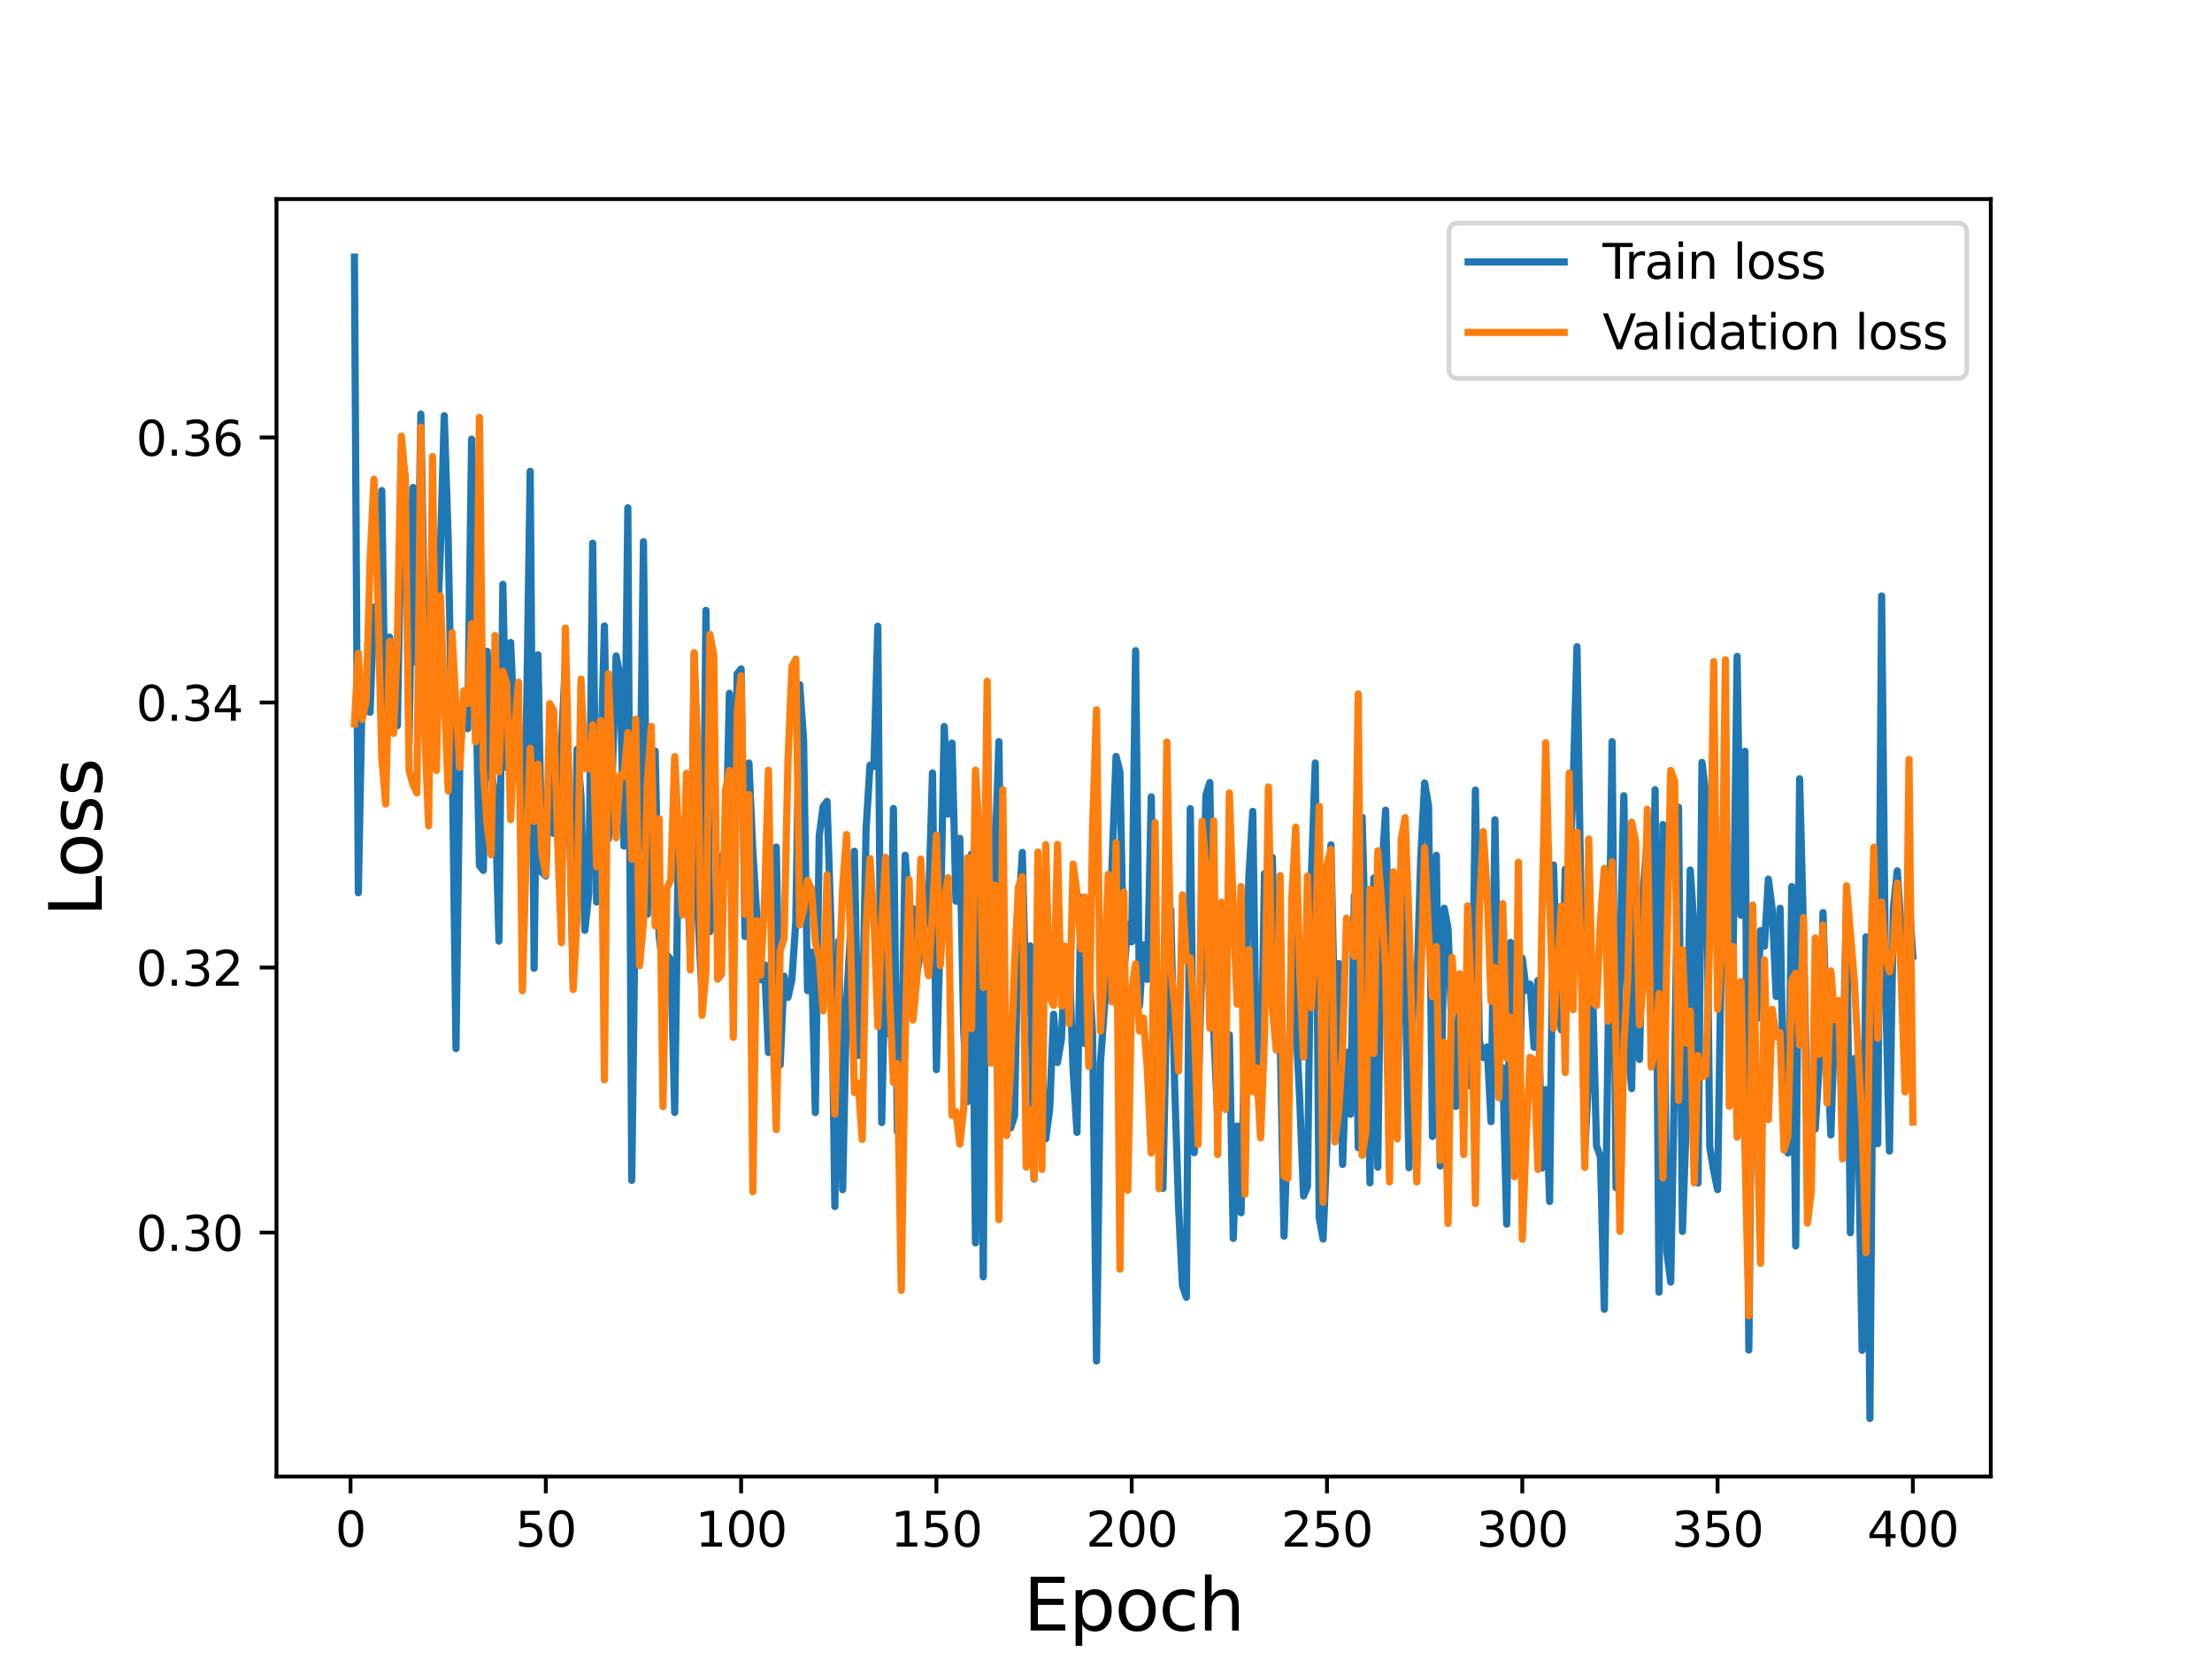 <?xml version="1.0" encoding="utf-8" standalone="no"?>
<!DOCTYPE svg PUBLIC "-//W3C//DTD SVG 1.1//EN"
  "http://www.w3.org/Graphics/SVG/1.1/DTD/svg11.dtd">
<svg height="345.6pt" version="1.1" viewBox="0 0 460.8 345.6" width="460.8pt" xmlns="http://www.w3.org/2000/svg" xmlns:xlink="http://www.w3.org/1999/xlink">
 <defs>
  <style type="text/css">*{stroke-linecap:butt;stroke-linejoin:round;}</style>
 </defs>
 <g id="figure_1">
  <g id="patch_1">
   <path d="M 0 345.6 
L 460.8 345.6 
L 460.8 0 
L 0 0 
z
" style="fill:#ffffff;"/>
  </g>
  <g id="axes_1">
   <g id="patch_2">
    <path d="M 57.6 307.584 
L 414.72 307.584 
L 414.72 41.472 
L 57.6 41.472 
z
" style="fill:#ffffff;"/>
   </g>
   <g id="matplotlib.axis_1">
    <g id="xtick_1">
     <g id="line2d_1">
      <defs>
       <path d="M 0 0 
L 0 3.5 
" id="md6da729da4" style="stroke:#000000;stroke-width:0.8;"/>
      </defs>
      <g>
       <use style="stroke:#000000;stroke-width:0.8;" x="73.019" xlink:href="#md6da729da4" y="307.584"/>
      </g>
     </g>
     <g id="text_1">
      <!-- 0 -->
      <g transform="translate(69.838 322.182)scale(0.1 -0.1)">
       <defs>
        <path d="M 2034 4250 
Q 1547 4250 1301 3770 
Q 1056 3291 1056 2328 
Q 1056 1369 1301 889 
Q 1547 409 2034 409 
Q 2525 409 2770 889 
Q 3016 1369 3016 2328 
Q 3016 3291 2770 3770 
Q 2525 4250 2034 4250 
z
M 2034 4750 
Q 2819 4750 3233 4129 
Q 3647 3509 3647 2328 
Q 3647 1150 3233 529 
Q 2819 -91 2034 -91 
Q 1250 -91 836 529 
Q 422 1150 422 2328 
Q 422 3509 836 4129 
Q 1250 4750 2034 4750 
z
" id="DejaVuSans-30" transform="scale(0.016)"/>
       </defs>
       <use xlink:href="#DejaVuSans-30"/>
      </g>
     </g>
    </g>
    <g id="xtick_2">
     <g id="line2d_2">
      <g>
       <use style="stroke:#000000;stroke-width:0.8;" x="113.703" xlink:href="#md6da729da4" y="307.584"/>
      </g>
     </g>
     <g id="text_2">
      <!-- 50 -->
      <g transform="translate(107.34 322.182)scale(0.1 -0.1)">
       <defs>
        <path d="M 691 4666 
L 3169 4666 
L 3169 4134 
L 1269 4134 
L 1269 2991 
Q 1406 3038 1543 3061 
Q 1681 3084 1819 3084 
Q 2600 3084 3056 2656 
Q 3513 2228 3513 1497 
Q 3513 744 3044 326 
Q 2575 -91 1722 -91 
Q 1428 -91 1123 -41 
Q 819 9 494 109 
L 494 744 
Q 775 591 1075 516 
Q 1375 441 1709 441 
Q 2250 441 2565 725 
Q 2881 1009 2881 1497 
Q 2881 1984 2565 2268 
Q 2250 2553 1709 2553 
Q 1456 2553 1204 2497 
Q 953 2441 691 2322 
L 691 4666 
z
" id="DejaVuSans-35" transform="scale(0.016)"/>
       </defs>
       <use xlink:href="#DejaVuSans-35"/>
       <use x="63.623" xlink:href="#DejaVuSans-30"/>
      </g>
     </g>
    </g>
    <g id="xtick_3">
     <g id="line2d_3">
      <g>
       <use style="stroke:#000000;stroke-width:0.8;" x="154.386" xlink:href="#md6da729da4" y="307.584"/>
      </g>
     </g>
     <g id="text_3">
      <!-- 100 -->
      <g transform="translate(144.842 322.182)scale(0.1 -0.1)">
       <defs>
        <path d="M 794 531 
L 1825 531 
L 1825 4091 
L 703 3866 
L 703 4441 
L 1819 4666 
L 2450 4666 
L 2450 531 
L 3481 531 
L 3481 0 
L 794 0 
L 794 531 
z
" id="DejaVuSans-31" transform="scale(0.016)"/>
       </defs>
       <use xlink:href="#DejaVuSans-31"/>
       <use x="63.623" xlink:href="#DejaVuSans-30"/>
       <use x="127.246" xlink:href="#DejaVuSans-30"/>
      </g>
     </g>
    </g>
    <g id="xtick_4">
     <g id="line2d_4">
      <g>
       <use style="stroke:#000000;stroke-width:0.8;" x="195.07" xlink:href="#md6da729da4" y="307.584"/>
      </g>
     </g>
     <g id="text_4">
      <!-- 150 -->
      <g transform="translate(185.526 322.182)scale(0.1 -0.1)">
       <use xlink:href="#DejaVuSans-31"/>
       <use x="63.623" xlink:href="#DejaVuSans-35"/>
       <use x="127.246" xlink:href="#DejaVuSans-30"/>
      </g>
     </g>
    </g>
    <g id="xtick_5">
     <g id="line2d_5">
      <g>
       <use style="stroke:#000000;stroke-width:0.8;" x="235.753" xlink:href="#md6da729da4" y="307.584"/>
      </g>
     </g>
     <g id="text_5">
      <!-- 200 -->
      <g transform="translate(226.209 322.182)scale(0.1 -0.1)">
       <defs>
        <path d="M 1228 531 
L 3431 531 
L 3431 0 
L 469 0 
L 469 531 
Q 828 903 1448 1529 
Q 2069 2156 2228 2338 
Q 2531 2678 2651 2914 
Q 2772 3150 2772 3378 
Q 2772 3750 2511 3984 
Q 2250 4219 1831 4219 
Q 1534 4219 1204 4116 
Q 875 4013 500 3803 
L 500 4441 
Q 881 4594 1212 4672 
Q 1544 4750 1819 4750 
Q 2544 4750 2975 4387 
Q 3406 4025 3406 3419 
Q 3406 3131 3298 2873 
Q 3191 2616 2906 2266 
Q 2828 2175 2409 1742 
Q 1991 1309 1228 531 
z
" id="DejaVuSans-32" transform="scale(0.016)"/>
       </defs>
       <use xlink:href="#DejaVuSans-32"/>
       <use x="63.623" xlink:href="#DejaVuSans-30"/>
       <use x="127.246" xlink:href="#DejaVuSans-30"/>
      </g>
     </g>
    </g>
    <g id="xtick_6">
     <g id="line2d_6">
      <g>
       <use style="stroke:#000000;stroke-width:0.8;" x="276.437" xlink:href="#md6da729da4" y="307.584"/>
      </g>
     </g>
     <g id="text_6">
      <!-- 250 -->
      <g transform="translate(266.893 322.182)scale(0.1 -0.1)">
       <use xlink:href="#DejaVuSans-32"/>
       <use x="63.623" xlink:href="#DejaVuSans-35"/>
       <use x="127.246" xlink:href="#DejaVuSans-30"/>
      </g>
     </g>
    </g>
    <g id="xtick_7">
     <g id="line2d_7">
      <g>
       <use style="stroke:#000000;stroke-width:0.8;" x="317.12" xlink:href="#md6da729da4" y="307.584"/>
      </g>
     </g>
     <g id="text_7">
      <!-- 300 -->
      <g transform="translate(307.576 322.182)scale(0.1 -0.1)">
       <defs>
        <path d="M 2597 2516 
Q 3050 2419 3304 2112 
Q 3559 1806 3559 1356 
Q 3559 666 3084 287 
Q 2609 -91 1734 -91 
Q 1441 -91 1130 -33 
Q 819 25 488 141 
L 488 750 
Q 750 597 1062 519 
Q 1375 441 1716 441 
Q 2309 441 2620 675 
Q 2931 909 2931 1356 
Q 2931 1769 2642 2001 
Q 2353 2234 1838 2234 
L 1294 2234 
L 1294 2753 
L 1863 2753 
Q 2328 2753 2575 2939 
Q 2822 3125 2822 3475 
Q 2822 3834 2567 4026 
Q 2313 4219 1838 4219 
Q 1578 4219 1281 4162 
Q 984 4106 628 3988 
L 628 4550 
Q 988 4650 1302 4700 
Q 1616 4750 1894 4750 
Q 2613 4750 3031 4423 
Q 3450 4097 3450 3541 
Q 3450 3153 3228 2886 
Q 3006 2619 2597 2516 
z
" id="DejaVuSans-33" transform="scale(0.016)"/>
       </defs>
       <use xlink:href="#DejaVuSans-33"/>
       <use x="63.623" xlink:href="#DejaVuSans-30"/>
       <use x="127.246" xlink:href="#DejaVuSans-30"/>
      </g>
     </g>
    </g>
    <g id="xtick_8">
     <g id="line2d_8">
      <g>
       <use style="stroke:#000000;stroke-width:0.8;" x="357.804" xlink:href="#md6da729da4" y="307.584"/>
      </g>
     </g>
     <g id="text_8">
      <!-- 350 -->
      <g transform="translate(348.26 322.182)scale(0.1 -0.1)">
       <use xlink:href="#DejaVuSans-33"/>
       <use x="63.623" xlink:href="#DejaVuSans-35"/>
       <use x="127.246" xlink:href="#DejaVuSans-30"/>
      </g>
     </g>
    </g>
    <g id="xtick_9">
     <g id="line2d_9">
      <g>
       <use style="stroke:#000000;stroke-width:0.8;" x="398.487" xlink:href="#md6da729da4" y="307.584"/>
      </g>
     </g>
     <g id="text_9">
      <!-- 400 -->
      <g transform="translate(388.944 322.182)scale(0.1 -0.1)">
       <defs>
        <path d="M 2419 4116 
L 825 1625 
L 2419 1625 
L 2419 4116 
z
M 2253 4666 
L 3047 4666 
L 3047 1625 
L 3713 1625 
L 3713 1100 
L 3047 1100 
L 3047 0 
L 2419 0 
L 2419 1100 
L 313 1100 
L 313 1709 
L 2253 4666 
z
" id="DejaVuSans-34" transform="scale(0.016)"/>
       </defs>
       <use xlink:href="#DejaVuSans-34"/>
       <use x="63.623" xlink:href="#DejaVuSans-30"/>
       <use x="127.246" xlink:href="#DejaVuSans-30"/>
      </g>
     </g>
    </g>
    <g id="text_10">
     <!-- Epoch -->
     <g transform="translate(213.194 339.66)scale(0.15 -0.15)">
      <defs>
       <path d="M 628 4666 
L 3578 4666 
L 3578 4134 
L 1259 4134 
L 1259 2753 
L 3481 2753 
L 3481 2222 
L 1259 2222 
L 1259 531 
L 3634 531 
L 3634 0 
L 628 0 
L 628 4666 
z
" id="DejaVuSans-45" transform="scale(0.016)"/>
       <path d="M 1159 525 
L 1159 -1331 
L 581 -1331 
L 581 3500 
L 1159 3500 
L 1159 2969 
Q 1341 3281 1617 3432 
Q 1894 3584 2278 3584 
Q 2916 3584 3314 3078 
Q 3713 2572 3713 1747 
Q 3713 922 3314 415 
Q 2916 -91 2278 -91 
Q 1894 -91 1617 61 
Q 1341 213 1159 525 
z
M 3116 1747 
Q 3116 2381 2855 2742 
Q 2594 3103 2138 3103 
Q 1681 3103 1420 2742 
Q 1159 2381 1159 1747 
Q 1159 1113 1420 752 
Q 1681 391 2138 391 
Q 2594 391 2855 752 
Q 3116 1113 3116 1747 
z
" id="DejaVuSans-70" transform="scale(0.016)"/>
       <path d="M 1959 3097 
Q 1497 3097 1228 2736 
Q 959 2375 959 1747 
Q 959 1119 1226 758 
Q 1494 397 1959 397 
Q 2419 397 2687 759 
Q 2956 1122 2956 1747 
Q 2956 2369 2687 2733 
Q 2419 3097 1959 3097 
z
M 1959 3584 
Q 2709 3584 3137 3096 
Q 3566 2609 3566 1747 
Q 3566 888 3137 398 
Q 2709 -91 1959 -91 
Q 1206 -91 779 398 
Q 353 888 353 1747 
Q 353 2609 779 3096 
Q 1206 3584 1959 3584 
z
" id="DejaVuSans-6f" transform="scale(0.016)"/>
       <path d="M 3122 3366 
L 3122 2828 
Q 2878 2963 2633 3030 
Q 2388 3097 2138 3097 
Q 1578 3097 1268 2742 
Q 959 2388 959 1747 
Q 959 1106 1268 751 
Q 1578 397 2138 397 
Q 2388 397 2633 464 
Q 2878 531 3122 666 
L 3122 134 
Q 2881 22 2623 -34 
Q 2366 -91 2075 -91 
Q 1284 -91 818 406 
Q 353 903 353 1747 
Q 353 2603 823 3093 
Q 1294 3584 2113 3584 
Q 2378 3584 2631 3529 
Q 2884 3475 3122 3366 
z
" id="DejaVuSans-63" transform="scale(0.016)"/>
       <path d="M 3513 2113 
L 3513 0 
L 2938 0 
L 2938 2094 
Q 2938 2591 2744 2837 
Q 2550 3084 2163 3084 
Q 1697 3084 1428 2787 
Q 1159 2491 1159 1978 
L 1159 0 
L 581 0 
L 581 4863 
L 1159 4863 
L 1159 2956 
Q 1366 3272 1645 3428 
Q 1925 3584 2291 3584 
Q 2894 3584 3203 3211 
Q 3513 2838 3513 2113 
z
" id="DejaVuSans-68" transform="scale(0.016)"/>
      </defs>
      <use xlink:href="#DejaVuSans-45"/>
      <use x="63.184" xlink:href="#DejaVuSans-70"/>
      <use x="126.66" xlink:href="#DejaVuSans-6f"/>
      <use x="187.842" xlink:href="#DejaVuSans-63"/>
      <use x="242.822" xlink:href="#DejaVuSans-68"/>
     </g>
    </g>
   </g>
   <g id="matplotlib.axis_2">
    <g id="ytick_1">
     <g id="line2d_10">
      <defs>
       <path d="M 0 0 
L -3.5 0 
" id="mfde69bc9c6" style="stroke:#000000;stroke-width:0.8;"/>
      </defs>
      <g>
       <use style="stroke:#000000;stroke-width:0.8;" x="57.6" xlink:href="#mfde69bc9c6" y="256.768"/>
      </g>
     </g>
     <g id="text_11">
      <!-- 0.30 -->
      <g transform="translate(28.334 260.567)scale(0.1 -0.1)">
       <defs>
        <path d="M 684 794 
L 1344 794 
L 1344 0 
L 684 0 
L 684 794 
z
" id="DejaVuSans-2e" transform="scale(0.016)"/>
       </defs>
       <use xlink:href="#DejaVuSans-30"/>
       <use x="63.623" xlink:href="#DejaVuSans-2e"/>
       <use x="95.41" xlink:href="#DejaVuSans-33"/>
       <use x="159.033" xlink:href="#DejaVuSans-30"/>
      </g>
     </g>
    </g>
    <g id="ytick_2">
     <g id="line2d_11">
      <g>
       <use style="stroke:#000000;stroke-width:0.8;" x="57.6" xlink:href="#mfde69bc9c6" y="201.558"/>
      </g>
     </g>
     <g id="text_12">
      <!-- 0.32 -->
      <g transform="translate(28.334 205.357)scale(0.1 -0.1)">
       <use xlink:href="#DejaVuSans-30"/>
       <use x="63.623" xlink:href="#DejaVuSans-2e"/>
       <use x="95.41" xlink:href="#DejaVuSans-33"/>
       <use x="159.033" xlink:href="#DejaVuSans-32"/>
      </g>
     </g>
    </g>
    <g id="ytick_3">
     <g id="line2d_12">
      <g>
       <use style="stroke:#000000;stroke-width:0.8;" x="57.6" xlink:href="#mfde69bc9c6" y="146.348"/>
      </g>
     </g>
     <g id="text_13">
      <!-- 0.34 -->
      <g transform="translate(28.334 150.148)scale(0.1 -0.1)">
       <use xlink:href="#DejaVuSans-30"/>
       <use x="63.623" xlink:href="#DejaVuSans-2e"/>
       <use x="95.41" xlink:href="#DejaVuSans-33"/>
       <use x="159.033" xlink:href="#DejaVuSans-34"/>
      </g>
     </g>
    </g>
    <g id="ytick_4">
     <g id="line2d_13">
      <g>
       <use style="stroke:#000000;stroke-width:0.8;" x="57.6" xlink:href="#mfde69bc9c6" y="91.139"/>
      </g>
     </g>
     <g id="text_14">
      <!-- 0.36 -->
      <g transform="translate(28.334 94.938)scale(0.1 -0.1)">
       <defs>
        <path d="M 2113 2584 
Q 1688 2584 1439 2293 
Q 1191 2003 1191 1497 
Q 1191 994 1439 701 
Q 1688 409 2113 409 
Q 2538 409 2786 701 
Q 3034 994 3034 1497 
Q 3034 2003 2786 2293 
Q 2538 2584 2113 2584 
z
M 3366 4563 
L 3366 3988 
Q 3128 4100 2886 4159 
Q 2644 4219 2406 4219 
Q 1781 4219 1451 3797 
Q 1122 3375 1075 2522 
Q 1259 2794 1537 2939 
Q 1816 3084 2150 3084 
Q 2853 3084 3261 2657 
Q 3669 2231 3669 1497 
Q 3669 778 3244 343 
Q 2819 -91 2113 -91 
Q 1303 -91 875 529 
Q 447 1150 447 2328 
Q 447 3434 972 4092 
Q 1497 4750 2381 4750 
Q 2619 4750 2861 4703 
Q 3103 4656 3366 4563 
z
" id="DejaVuSans-36" transform="scale(0.016)"/>
       </defs>
       <use xlink:href="#DejaVuSans-30"/>
       <use x="63.623" xlink:href="#DejaVuSans-2e"/>
       <use x="95.41" xlink:href="#DejaVuSans-33"/>
       <use x="159.033" xlink:href="#DejaVuSans-36"/>
      </g>
     </g>
    </g>
    <g id="text_15">
     <!-- Loss -->
     <g transform="translate(21.215 190.979)rotate(-90)scale(0.15 -0.15)">
      <defs>
       <path d="M 628 4666 
L 1259 4666 
L 1259 531 
L 3531 531 
L 3531 0 
L 628 0 
L 628 4666 
z
" id="DejaVuSans-4c" transform="scale(0.016)"/>
       <path d="M 2834 3397 
L 2834 2853 
Q 2591 2978 2328 3040 
Q 2066 3103 1784 3103 
Q 1356 3103 1142 2972 
Q 928 2841 928 2578 
Q 928 2378 1081 2264 
Q 1234 2150 1697 2047 
L 1894 2003 
Q 2506 1872 2764 1633 
Q 3022 1394 3022 966 
Q 3022 478 2636 193 
Q 2250 -91 1575 -91 
Q 1294 -91 989 -36 
Q 684 19 347 128 
L 347 722 
Q 666 556 975 473 
Q 1284 391 1588 391 
Q 1994 391 2212 530 
Q 2431 669 2431 922 
Q 2431 1156 2273 1281 
Q 2116 1406 1581 1522 
L 1381 1569 
Q 847 1681 609 1914 
Q 372 2147 372 2553 
Q 372 3047 722 3315 
Q 1072 3584 1716 3584 
Q 2034 3584 2315 3537 
Q 2597 3491 2834 3397 
z
" id="DejaVuSans-73" transform="scale(0.016)"/>
      </defs>
      <use xlink:href="#DejaVuSans-4c"/>
      <use x="53.963" xlink:href="#DejaVuSans-6f"/>
      <use x="115.145" xlink:href="#DejaVuSans-73"/>
      <use x="167.244" xlink:href="#DejaVuSans-73"/>
     </g>
    </g>
   </g>
   <g id="line2d_14">
    <path clip-path="url(#pb8c780b50e)" d="M 73.833 53.568 
L 74.646 185.981 
L 75.46 143.362 
L 76.274 147.944 
L 77.087 148.373 
L 77.901 126.462 
L 78.715 133.347 
L 79.528 102.201 
L 80.342 158.558 
L 81.156 132.72 
L 82.783 151.18 
L 83.597 105.419 
L 84.41 98.944 
L 85.224 154.775 
L 86.038 101.547 
L 86.851 138.085 
L 87.665 86.261 
L 88.479 132.655 
L 89.292 146.622 
L 90.106 152.061 
L 90.92 135.703 
L 91.733 114.829 
L 92.547 86.594 
L 93.361 112.071 
L 94.174 155.125 
L 94.988 218.438 
L 95.802 157.436 
L 96.616 145.775 
L 97.429 151.794 
L 98.243 91.487 
L 99.057 139.736 
L 99.87 180.312 
L 100.684 181.329 
L 101.498 135.682 
L 102.311 160.762 
L 103.125 165.805 
L 103.939 196.053 
L 104.752 121.726 
L 105.566 159.917 
L 106.38 133.842 
L 107.193 153.002 
L 108.007 150.068 
L 108.821 170.543 
L 109.634 152.96 
L 110.448 98.179 
L 111.262 201.715 
L 112.075 136.416 
L 112.889 181.718 
L 113.703 182.482 
L 114.516 158.775 
L 115.33 173.614 
L 116.144 172.46 
L 117.771 138.053 
L 118.585 168.77 
L 119.398 204.38 
L 120.212 156.091 
L 121.026 165.747 
L 121.839 193.806 
L 122.653 186.135 
L 123.467 113.15 
L 124.28 187.909 
L 125.094 161.475 
L 125.908 130.382 
L 126.721 174.81 
L 127.535 161.753 
L 128.349 136.646 
L 129.162 140.732 
L 129.976 176.257 
L 130.79 105.788 
L 131.603 245.888 
L 132.417 181.994 
L 133.231 175.616 
L 134.044 112.848 
L 134.858 190.482 
L 135.672 159.993 
L 136.485 156.466 
L 137.299 194.95 
L 138.113 201.25 
L 138.926 198.906 
L 139.74 199.942 
L 140.554 231.748 
L 141.367 171.137 
L 142.181 181.897 
L 142.995 178.862 
L 143.808 198.55 
L 144.622 136.413 
L 145.436 191.157 
L 146.249 207.626 
L 147.063 127.143 
L 147.877 194.09 
L 148.69 191.137 
L 149.504 189.125 
L 150.318 178.263 
L 151.131 180.85 
L 151.945 144.43 
L 152.759 186.232 
L 153.572 140.35 
L 154.386 139.335 
L 155.2 195.087 
L 156.013 158.948 
L 156.827 177.224 
L 158.454 204.113 
L 159.268 200.967 
L 160.082 219.259 
L 160.895 194.492 
L 161.709 176.467 
L 162.523 221.854 
L 163.336 203.345 
L 164.15 207.786 
L 164.964 204.04 
L 165.777 192.09 
L 166.591 142.613 
L 167.405 154.212 
L 168.219 206.358 
L 169.032 198.336 
L 169.846 231.768 
L 170.66 174.124 
L 171.473 168.039 
L 172.287 166.946 
L 173.101 192.463 
L 173.914 251.346 
L 174.728 196.025 
L 175.542 247.837 
L 176.355 208.954 
L 177.169 194.304 
L 177.983 177.329 
L 178.796 219.899 
L 179.61 214.903 
L 180.424 172.612 
L 181.237 159.4 
L 182.051 159.656 
L 182.865 130.452 
L 183.678 233.861 
L 184.492 195.599 
L 185.306 215.454 
L 186.119 168.419 
L 186.933 235.708 
L 187.747 224.706 
L 188.56 178.151 
L 189.374 189.248 
L 190.188 189.291 
L 191.001 202.862 
L 192.629 192.477 
L 193.442 188.269 
L 194.256 161.009 
L 195.07 222.824 
L 195.883 193.855 
L 196.697 151.349 
L 197.511 169.59 
L 198.324 154.793 
L 199.138 187.753 
L 199.952 174.65 
L 200.765 214.917 
L 201.579 229.494 
L 202.393 177.905 
L 203.206 258.917 
L 204.02 179.465 
L 204.834 265.995 
L 205.647 148.734 
L 206.461 204.189 
L 208.088 154.482 
L 208.902 218.101 
L 209.716 223.417 
L 210.529 234.972 
L 211.343 232.479 
L 212.157 191.008 
L 212.97 177.568 
L 213.784 210.928 
L 214.598 197.051 
L 215.411 245.628 
L 216.225 189.511 
L 217.039 221.507 
L 217.852 237.241 
L 218.666 231.031 
L 219.48 211.284 
L 220.293 221.337 
L 221.107 216.573 
L 221.921 199.495 
L 222.734 199.966 
L 223.548 222.958 
L 224.362 235.913 
L 225.175 186.95 
L 225.989 217.39 
L 226.803 200.906 
L 227.616 215.702 
L 228.43 283.531 
L 229.244 221.403 
L 230.057 210.079 
L 230.871 201.225 
L 232.498 157.578 
L 233.312 160.857 
L 234.126 202.737 
L 234.939 192.629 
L 235.753 196.193 
L 236.567 135.541 
L 237.381 209.553 
L 238.194 196.851 
L 239.008 204.013 
L 239.822 165.99 
L 240.635 207.647 
L 241.449 213.203 
L 242.263 247.55 
L 243.076 207.002 
L 243.89 189.408 
L 244.704 226.244 
L 245.517 251.408 
L 246.331 267.839 
L 247.145 270.24 
L 247.958 168.448 
L 248.772 240.117 
L 249.586 228.489 
L 250.399 199.535 
L 251.213 165.614 
L 252.027 163.016 
L 252.84 214.878 
L 253.654 232.408 
L 254.468 203.006 
L 255.281 229.816 
L 256.095 215.575 
L 256.909 257.976 
L 257.722 234.575 
L 258.536 252.646 
L 259.35 214.071 
L 260.163 182.668 
L 260.977 169.021 
L 261.791 227.141 
L 262.604 230.554 
L 263.418 181.977 
L 264.232 197.732 
L 265.045 178.608 
L 265.859 210.749 
L 266.673 215.408 
L 267.486 257.51 
L 268.3 233.665 
L 269.114 194.01 
L 269.927 212.816 
L 270.741 228.683 
L 271.555 249.147 
L 272.368 247.214 
L 273.182 182.667 
L 273.996 158.938 
L 274.809 253.666 
L 275.623 258.125 
L 276.437 238.205 
L 277.25 175.99 
L 278.064 213.701 
L 278.878 200.716 
L 279.691 242.574 
L 280.505 219.21 
L 281.319 232.129 
L 282.132 186.575 
L 282.946 239.094 
L 283.76 170.233 
L 284.573 201.462 
L 285.387 246.413 
L 286.201 182.898 
L 287.014 243.145 
L 287.828 182.18 
L 288.642 168.772 
L 289.455 203.806 
L 290.269 211.431 
L 291.083 230.148 
L 291.896 185.795 
L 292.71 203.131 
L 293.524 243.252 
L 294.337 209.584 
L 295.151 205.469 
L 295.965 178.662 
L 296.778 163.106 
L 297.592 167.887 
L 298.406 236.756 
L 299.219 178.181 
L 300.033 242.904 
L 300.847 189.192 
L 301.66 193.417 
L 302.474 215.524 
L 303.288 230.499 
L 304.101 205.726 
L 304.915 207.838 
L 306.543 226.407 
L 307.356 164.583 
L 308.17 216.803 
L 308.984 220.302 
L 309.797 218.095 
L 310.611 233.664 
L 311.425 170.761 
L 312.238 222.849 
L 313.052 222.437 
L 313.866 255.013 
L 314.679 196.324 
L 315.493 205.78 
L 316.307 238.632 
L 317.12 199.601 
L 317.934 206.306 
L 318.748 205.016 
L 319.561 218.159 
L 320.375 204.244 
L 321.189 243.334 
L 322.002 226.98 
L 322.816 250.284 
L 323.63 180.204 
L 324.443 206.18 
L 325.257 214.566 
L 326.071 181.058 
L 326.884 184.077 
L 327.698 164.191 
L 328.512 134.721 
L 330.139 239.753 
L 330.953 224.285 
L 331.766 206.105 
L 332.58 238.695 
L 333.394 240.984 
L 334.207 272.747 
L 335.835 154.488 
L 336.648 247.438 
L 337.462 200.022 
L 338.276 165.758 
L 339.089 217.349 
L 339.903 226.777 
L 340.717 179.809 
L 341.53 220.718 
L 342.344 185.411 
L 343.158 174.512 
L 343.971 212.757 
L 344.785 164.509 
L 345.599 269.194 
L 346.412 171.764 
L 347.226 260.762 
L 348.04 267.069 
L 348.853 223.636 
L 349.667 168.163 
L 350.481 256.528 
L 351.294 233.286 
L 352.108 181.238 
L 352.922 193.566 
L 353.735 246.448 
L 354.549 158.823 
L 355.363 165.529 
L 356.176 238.995 
L 356.99 243.875 
L 357.804 247.823 
L 358.617 194.935 
L 359.431 184.279 
L 360.245 205.274 
L 361.058 198.245 
L 361.872 136.754 
L 362.686 190.68 
L 363.499 156.502 
L 364.313 281.233 
L 365.127 199.526 
L 365.94 212.27 
L 366.754 193.858 
L 367.568 197.122 
L 368.381 183.138 
L 369.195 189.483 
L 370.009 207.581 
L 370.822 189.202 
L 371.636 233.438 
L 372.45 240.192 
L 373.263 184.679 
L 374.077 259.556 
L 374.891 162.232 
L 375.704 193.953 
L 376.518 236.214 
L 377.332 227.287 
L 378.146 235.186 
L 378.959 222.029 
L 379.773 190.106 
L 380.587 216.819 
L 381.4 236.428 
L 382.214 212.153 
L 383.028 211.53 
L 383.841 224.8 
L 384.655 188.317 
L 385.469 256.81 
L 386.282 220.508 
L 387.096 233.904 
L 387.91 281.29 
L 388.723 195.169 
L 389.537 295.488 
L 390.351 192.528 
L 391.164 238.26 
L 391.978 124.145 
L 392.792 205.334 
L 393.605 239.79 
L 394.419 189.26 
L 395.233 181.416 
L 396.86 206.877 
L 397.674 187.073 
L 398.487 199.182 
L 398.487 199.182 
" style="fill:none;stroke:#1f77b4;stroke-linecap:square;stroke-width:1.5;"/>
   </g>
   <g id="line2d_15">
    <path clip-path="url(#pb8c780b50e)" d="M 73.833 150.812 
L 74.646 136.12 
L 75.46 149.844 
L 76.274 146.102 
L 77.087 117.015 
L 77.901 99.836 
L 78.715 124.883 
L 79.528 157.804 
L 80.342 167.493 
L 81.156 133.572 
L 81.969 152.791 
L 82.783 133.439 
L 83.597 90.855 
L 84.41 99.515 
L 85.224 160.527 
L 86.038 163.43 
L 86.851 165.197 
L 87.665 88.953 
L 88.479 152.324 
L 89.292 172.04 
L 90.106 95.109 
L 90.92 160.504 
L 91.733 124.119 
L 93.361 164.749 
L 94.174 131.79 
L 94.988 147.134 
L 95.802 159.844 
L 96.616 143.898 
L 97.429 146.528 
L 98.243 129.97 
L 99.057 154.562 
L 99.87 86.938 
L 100.684 160.277 
L 101.498 172.054 
L 102.311 178.075 
L 103.125 132.37 
L 103.939 160.777 
L 104.752 139.828 
L 105.566 142.413 
L 106.38 170.735 
L 107.193 151.961 
L 108.007 142.11 
L 108.821 206.394 
L 109.634 176.605 
L 110.448 155.861 
L 111.262 171.098 
L 112.075 159.179 
L 112.889 177.725 
L 113.703 182.268 
L 114.516 146.59 
L 115.33 148.021 
L 116.144 174.468 
L 116.957 196.38 
L 117.771 130.831 
L 118.585 164.581 
L 119.398 206.127 
L 120.212 191.569 
L 121.026 141.487 
L 121.839 160.071 
L 122.653 160.197 
L 123.467 150.971 
L 124.28 180.551 
L 125.094 150.137 
L 125.908 224.963 
L 126.721 140.321 
L 127.535 159.79 
L 128.349 174.524 
L 129.162 161.49 
L 129.976 161.799 
L 130.79 152.616 
L 131.603 179.005 
L 132.417 149.792 
L 133.231 201.182 
L 134.044 192.007 
L 134.858 162.787 
L 135.672 151.311 
L 136.485 192.886 
L 137.299 170.568 
L 138.113 230.521 
L 138.926 185.036 
L 139.74 183.286 
L 140.554 157.603 
L 142.181 190.607 
L 142.995 161.109 
L 143.808 202.057 
L 144.622 135.955 
L 145.436 158.883 
L 146.249 211.504 
L 147.063 202.392 
L 147.877 132.163 
L 148.69 136.462 
L 149.504 203.979 
L 150.318 202.942 
L 151.131 164.605 
L 151.945 160.519 
L 152.759 216.093 
L 153.572 148.362 
L 154.386 140.783 
L 155.2 190.498 
L 156.013 165.535 
L 156.827 248.261 
L 157.641 191.817 
L 158.454 203.125 
L 159.268 187.606 
L 160.082 160.45 
L 160.895 209.861 
L 161.709 235.316 
L 162.523 198.088 
L 163.336 195.474 
L 164.15 158.597 
L 164.964 138.929 
L 165.777 137.299 
L 166.591 192.719 
L 167.405 189.551 
L 168.219 183.403 
L 169.032 185.151 
L 169.846 196.27 
L 170.66 199.605 
L 171.473 210.6 
L 172.287 182.235 
L 173.101 210.341 
L 173.914 232.11 
L 174.728 205.196 
L 175.542 184.795 
L 176.355 173.862 
L 177.169 195.03 
L 177.983 227.601 
L 178.796 225.639 
L 179.61 237.374 
L 180.424 193.224 
L 181.237 178.86 
L 182.051 191.387 
L 182.865 213.861 
L 183.678 192.614 
L 184.492 178.602 
L 185.306 207.094 
L 186.119 225.486 
L 186.933 221.593 
L 187.747 268.817 
L 188.56 216.382 
L 189.374 183.232 
L 190.188 212.482 
L 191.001 203.85 
L 191.815 178.96 
L 192.629 198.176 
L 193.442 203.272 
L 194.256 189.816 
L 195.07 173.954 
L 195.883 201.129 
L 196.697 187.588 
L 197.511 182.83 
L 198.324 232.36 
L 199.138 231.567 
L 199.952 238.337 
L 200.765 230.787 
L 201.579 178.633 
L 202.393 214.282 
L 203.206 160.431 
L 204.02 174.013 
L 204.834 205.728 
L 205.647 141.901 
L 206.461 221.454 
L 207.275 184.407 
L 208.088 254.092 
L 208.902 164.5 
L 209.716 236.556 
L 210.529 222.698 
L 211.343 200.953 
L 212.157 184.751 
L 212.97 182.618 
L 213.784 243.137 
L 214.598 231.164 
L 215.411 245.522 
L 216.225 177.491 
L 217.039 243.616 
L 217.852 175.985 
L 218.666 207.636 
L 219.48 209.44 
L 220.293 175.893 
L 221.107 209.571 
L 221.921 197.087 
L 222.734 213.268 
L 223.548 180.01 
L 224.362 186.163 
L 225.175 197.678 
L 225.989 186.887 
L 226.803 222.191 
L 227.616 171.985 
L 228.43 147.862 
L 229.244 214.827 
L 230.057 201.997 
L 230.871 182.157 
L 231.685 208.723 
L 232.498 175.52 
L 233.312 264.411 
L 234.126 185.844 
L 234.939 247.954 
L 235.753 206.507 
L 236.567 200.773 
L 237.381 214.768 
L 238.194 212.07 
L 239.008 222.738 
L 239.822 240.175 
L 240.635 171.337 
L 241.449 247.627 
L 242.263 221.118 
L 243.076 154.577 
L 243.89 201.391 
L 244.704 209.587 
L 245.517 223.11 
L 246.331 186.407 
L 247.145 200.111 
L 247.958 199.531 
L 248.772 211.728 
L 249.586 238.41 
L 250.399 171.076 
L 251.213 180.456 
L 252.027 214.189 
L 252.84 171.019 
L 253.654 240.519 
L 254.468 187.935 
L 255.281 231.13 
L 256.095 165.212 
L 256.909 189.555 
L 257.722 209.187 
L 258.536 184.69 
L 259.35 248.785 
L 260.163 197.823 
L 260.977 227.387 
L 261.791 222.447 
L 262.604 237.038 
L 263.418 215.727 
L 264.232 163.931 
L 265.045 209.786 
L 265.859 218.737 
L 266.673 182.4 
L 267.486 245.023 
L 268.3 245.461 
L 269.114 187.077 
L 269.927 172.32 
L 270.741 201.739 
L 271.555 220.2 
L 272.368 182.492 
L 273.182 209.922 
L 273.996 197.159 
L 274.809 167.957 
L 275.623 250.458 
L 276.437 180.029 
L 277.25 176.965 
L 278.064 237.882 
L 278.878 231.601 
L 279.691 218.422 
L 280.505 191.244 
L 282.132 199.253 
L 282.946 144.56 
L 283.76 240.697 
L 284.573 235.551 
L 285.387 185.198 
L 286.201 219.454 
L 287.014 177.232 
L 287.828 188.496 
L 288.642 201.475 
L 289.455 246.209 
L 290.269 181.604 
L 291.083 237.244 
L 291.896 174.879 
L 292.71 170.327 
L 293.524 192.289 
L 295.151 246.215 
L 295.965 204.834 
L 296.778 176.57 
L 297.592 194.559 
L 298.406 207.627 
L 299.219 197.201 
L 300.033 241.709 
L 300.847 217.108 
L 301.66 254.866 
L 302.474 199.392 
L 303.288 210.462 
L 304.101 202.854 
L 304.915 240.52 
L 305.729 188.681 
L 306.543 207.809 
L 307.356 250.725 
L 308.17 189.572 
L 308.984 173.226 
L 309.797 185.829 
L 310.611 208.568 
L 311.425 201.539 
L 312.238 228.705 
L 313.052 188.232 
L 313.866 220.466 
L 314.679 211.913 
L 315.493 245.147 
L 316.307 179.612 
L 317.12 258.136 
L 317.934 236.602 
L 318.748 220.286 
L 319.561 220.776 
L 320.375 243.604 
L 321.189 192.789 
L 322.002 154.727 
L 322.816 187.295 
L 323.63 214.228 
L 325.257 188.75 
L 326.071 223.418 
L 326.884 161.048 
L 327.698 210.332 
L 328.512 173.352 
L 329.325 197.934 
L 330.139 243.173 
L 330.953 174.783 
L 331.766 208.761 
L 332.58 209.488 
L 333.394 191.973 
L 334.207 180.886 
L 335.021 212.709 
L 335.835 179.551 
L 337.462 256.5 
L 338.276 217.672 
L 339.089 203.735 
L 339.903 171.264 
L 340.717 175.214 
L 341.53 213.506 
L 342.344 204.787 
L 343.158 168.594 
L 343.971 222.281 
L 344.785 218.303 
L 345.599 206.968 
L 346.412 245.377 
L 347.226 198.755 
L 348.04 160.499 
L 348.853 162.656 
L 349.667 229.24 
L 350.481 197.821 
L 351.294 217.281 
L 352.108 210.646 
L 352.922 246.392 
L 353.735 219.898 
L 354.549 224.333 
L 355.363 223.906 
L 356.176 194.933 
L 356.99 137.81 
L 357.804 210.278 
L 358.617 197.522 
L 359.431 137.451 
L 360.245 230.472 
L 361.058 197.201 
L 361.872 236.882 
L 362.686 204.476 
L 364.313 274.07 
L 365.127 188.52 
L 365.94 230.344 
L 366.754 263.181 
L 367.568 199.99 
L 368.381 233.229 
L 369.195 210.258 
L 370.009 216.065 
L 370.822 215.088 
L 371.636 239.59 
L 372.45 236.686 
L 373.263 204.188 
L 374.077 202.761 
L 374.891 217.71 
L 375.704 191.161 
L 376.518 254.799 
L 377.332 248.039 
L 378.146 195.376 
L 378.959 219.629 
L 379.773 192.693 
L 380.587 229.805 
L 381.4 202.258 
L 382.214 212.414 
L 383.028 208.408 
L 383.841 241.416 
L 384.655 184.528 
L 386.282 204.236 
L 387.91 234.074 
L 388.723 260.962 
L 389.537 206.126 
L 390.351 176.497 
L 391.164 216.303 
L 391.978 187.895 
L 392.792 199.276 
L 393.605 202.467 
L 394.419 197.517 
L 395.233 183.97 
L 396.046 203.63 
L 396.86 227.474 
L 397.674 158.184 
L 398.487 233.751 
L 398.487 233.751 
" style="fill:none;stroke:#ff7f0e;stroke-linecap:square;stroke-width:1.5;"/>
   </g>
   <g id="patch_3">
    <path d="M 57.6 307.584 
L 57.6 41.472 
" style="fill:none;stroke:#000000;stroke-linecap:square;stroke-linejoin:miter;stroke-width:0.8;"/>
   </g>
   <g id="patch_4">
    <path d="M 414.72 307.584 
L 414.72 41.472 
" style="fill:none;stroke:#000000;stroke-linecap:square;stroke-linejoin:miter;stroke-width:0.8;"/>
   </g>
   <g id="patch_5">
    <path d="M 57.6 307.584 
L 414.72 307.584 
" style="fill:none;stroke:#000000;stroke-linecap:square;stroke-linejoin:miter;stroke-width:0.8;"/>
   </g>
   <g id="patch_6">
    <path d="M 57.6 41.472 
L 414.72 41.472 
" style="fill:none;stroke:#000000;stroke-linecap:square;stroke-linejoin:miter;stroke-width:0.8;"/>
   </g>
   <g id="legend_1">
    <g id="patch_7">
     <path d="M 303.845 78.828 
L 407.72 78.828 
Q 409.72 78.828 409.72 76.828 
L 409.72 48.472 
Q 409.72 46.472 407.72 46.472 
L 303.845 46.472 
Q 301.845 46.472 301.845 48.472 
L 301.845 76.828 
Q 301.845 78.828 303.845 78.828 
z
" style="fill:#ffffff;opacity:0.8;stroke:#cccccc;stroke-linejoin:miter;"/>
    </g>
    <g id="line2d_16">
     <path d="M 305.845 54.57 
L 325.845 54.57 
" style="fill:none;stroke:#1f77b4;stroke-linecap:square;stroke-width:1.5;"/>
    </g>
    <g id="line2d_17"/>
    <g id="text_16">
     <!-- Train loss -->
     <g transform="translate(333.845 58.07)scale(0.1 -0.1)">
      <defs>
       <path d="M -19 4666 
L 3928 4666 
L 3928 4134 
L 2272 4134 
L 2272 0 
L 1638 0 
L 1638 4134 
L -19 4134 
L -19 4666 
z
" id="DejaVuSans-54" transform="scale(0.016)"/>
       <path d="M 2631 2963 
Q 2534 3019 2420 3045 
Q 2306 3072 2169 3072 
Q 1681 3072 1420 2755 
Q 1159 2438 1159 1844 
L 1159 0 
L 581 0 
L 581 3500 
L 1159 3500 
L 1159 2956 
Q 1341 3275 1631 3429 
Q 1922 3584 2338 3584 
Q 2397 3584 2469 3576 
Q 2541 3569 2628 3553 
L 2631 2963 
z
" id="DejaVuSans-72" transform="scale(0.016)"/>
       <path d="M 2194 1759 
Q 1497 1759 1228 1600 
Q 959 1441 959 1056 
Q 959 750 1161 570 
Q 1363 391 1709 391 
Q 2188 391 2477 730 
Q 2766 1069 2766 1631 
L 2766 1759 
L 2194 1759 
z
M 3341 1997 
L 3341 0 
L 2766 0 
L 2766 531 
Q 2569 213 2275 61 
Q 1981 -91 1556 -91 
Q 1019 -91 701 211 
Q 384 513 384 1019 
Q 384 1609 779 1909 
Q 1175 2209 1959 2209 
L 2766 2209 
L 2766 2266 
Q 2766 2663 2505 2880 
Q 2244 3097 1772 3097 
Q 1472 3097 1187 3025 
Q 903 2953 641 2809 
L 641 3341 
Q 956 3463 1253 3523 
Q 1550 3584 1831 3584 
Q 2591 3584 2966 3190 
Q 3341 2797 3341 1997 
z
" id="DejaVuSans-61" transform="scale(0.016)"/>
       <path d="M 603 3500 
L 1178 3500 
L 1178 0 
L 603 0 
L 603 3500 
z
M 603 4863 
L 1178 4863 
L 1178 4134 
L 603 4134 
L 603 4863 
z
" id="DejaVuSans-69" transform="scale(0.016)"/>
       <path d="M 3513 2113 
L 3513 0 
L 2938 0 
L 2938 2094 
Q 2938 2591 2744 2837 
Q 2550 3084 2163 3084 
Q 1697 3084 1428 2787 
Q 1159 2491 1159 1978 
L 1159 0 
L 581 0 
L 581 3500 
L 1159 3500 
L 1159 2956 
Q 1366 3272 1645 3428 
Q 1925 3584 2291 3584 
Q 2894 3584 3203 3211 
Q 3513 2838 3513 2113 
z
" id="DejaVuSans-6e" transform="scale(0.016)"/>
       <path id="DejaVuSans-20" transform="scale(0.016)"/>
       <path d="M 603 4863 
L 1178 4863 
L 1178 0 
L 603 0 
L 603 4863 
z
" id="DejaVuSans-6c" transform="scale(0.016)"/>
      </defs>
      <use xlink:href="#DejaVuSans-54"/>
      <use x="46.334" xlink:href="#DejaVuSans-72"/>
      <use x="87.447" xlink:href="#DejaVuSans-61"/>
      <use x="148.727" xlink:href="#DejaVuSans-69"/>
      <use x="176.51" xlink:href="#DejaVuSans-6e"/>
      <use x="239.889" xlink:href="#DejaVuSans-20"/>
      <use x="271.676" xlink:href="#DejaVuSans-6c"/>
      <use x="299.459" xlink:href="#DejaVuSans-6f"/>
      <use x="360.641" xlink:href="#DejaVuSans-73"/>
      <use x="412.74" xlink:href="#DejaVuSans-73"/>
     </g>
    </g>
    <g id="line2d_18">
     <path d="M 305.845 69.249 
L 325.845 69.249 
" style="fill:none;stroke:#ff7f0e;stroke-linecap:square;stroke-width:1.5;"/>
    </g>
    <g id="line2d_19"/>
    <g id="text_17">
     <!-- Validation loss -->
     <g transform="translate(333.845 72.749)scale(0.1 -0.1)">
      <defs>
       <path d="M 1831 0 
L 50 4666 
L 709 4666 
L 2188 738 
L 3669 4666 
L 4325 4666 
L 2547 0 
L 1831 0 
z
" id="DejaVuSans-56" transform="scale(0.016)"/>
       <path d="M 2906 2969 
L 2906 4863 
L 3481 4863 
L 3481 0 
L 2906 0 
L 2906 525 
Q 2725 213 2448 61 
Q 2172 -91 1784 -91 
Q 1150 -91 751 415 
Q 353 922 353 1747 
Q 353 2572 751 3078 
Q 1150 3584 1784 3584 
Q 2172 3584 2448 3432 
Q 2725 3281 2906 2969 
z
M 947 1747 
Q 947 1113 1208 752 
Q 1469 391 1925 391 
Q 2381 391 2643 752 
Q 2906 1113 2906 1747 
Q 2906 2381 2643 2742 
Q 2381 3103 1925 3103 
Q 1469 3103 1208 2742 
Q 947 2381 947 1747 
z
" id="DejaVuSans-64" transform="scale(0.016)"/>
       <path d="M 1172 4494 
L 1172 3500 
L 2356 3500 
L 2356 3053 
L 1172 3053 
L 1172 1153 
Q 1172 725 1289 603 
Q 1406 481 1766 481 
L 2356 481 
L 2356 0 
L 1766 0 
Q 1100 0 847 248 
Q 594 497 594 1153 
L 594 3053 
L 172 3053 
L 172 3500 
L 594 3500 
L 594 4494 
L 1172 4494 
z
" id="DejaVuSans-74" transform="scale(0.016)"/>
      </defs>
      <use xlink:href="#DejaVuSans-56"/>
      <use x="60.658" xlink:href="#DejaVuSans-61"/>
      <use x="121.938" xlink:href="#DejaVuSans-6c"/>
      <use x="149.721" xlink:href="#DejaVuSans-69"/>
      <use x="177.504" xlink:href="#DejaVuSans-64"/>
      <use x="240.98" xlink:href="#DejaVuSans-61"/>
      <use x="302.26" xlink:href="#DejaVuSans-74"/>
      <use x="341.469" xlink:href="#DejaVuSans-69"/>
      <use x="369.252" xlink:href="#DejaVuSans-6f"/>
      <use x="430.434" xlink:href="#DejaVuSans-6e"/>
      <use x="493.812" xlink:href="#DejaVuSans-20"/>
      <use x="525.6" xlink:href="#DejaVuSans-6c"/>
      <use x="553.383" xlink:href="#DejaVuSans-6f"/>
      <use x="614.564" xlink:href="#DejaVuSans-73"/>
      <use x="666.664" xlink:href="#DejaVuSans-73"/>
     </g>
    </g>
   </g>
  </g>
 </g>
 <defs>
  <clipPath id="pb8c780b50e">
   <rect height="266.112" width="357.12" x="57.6" y="41.472"/>
  </clipPath>
 </defs>
</svg>

